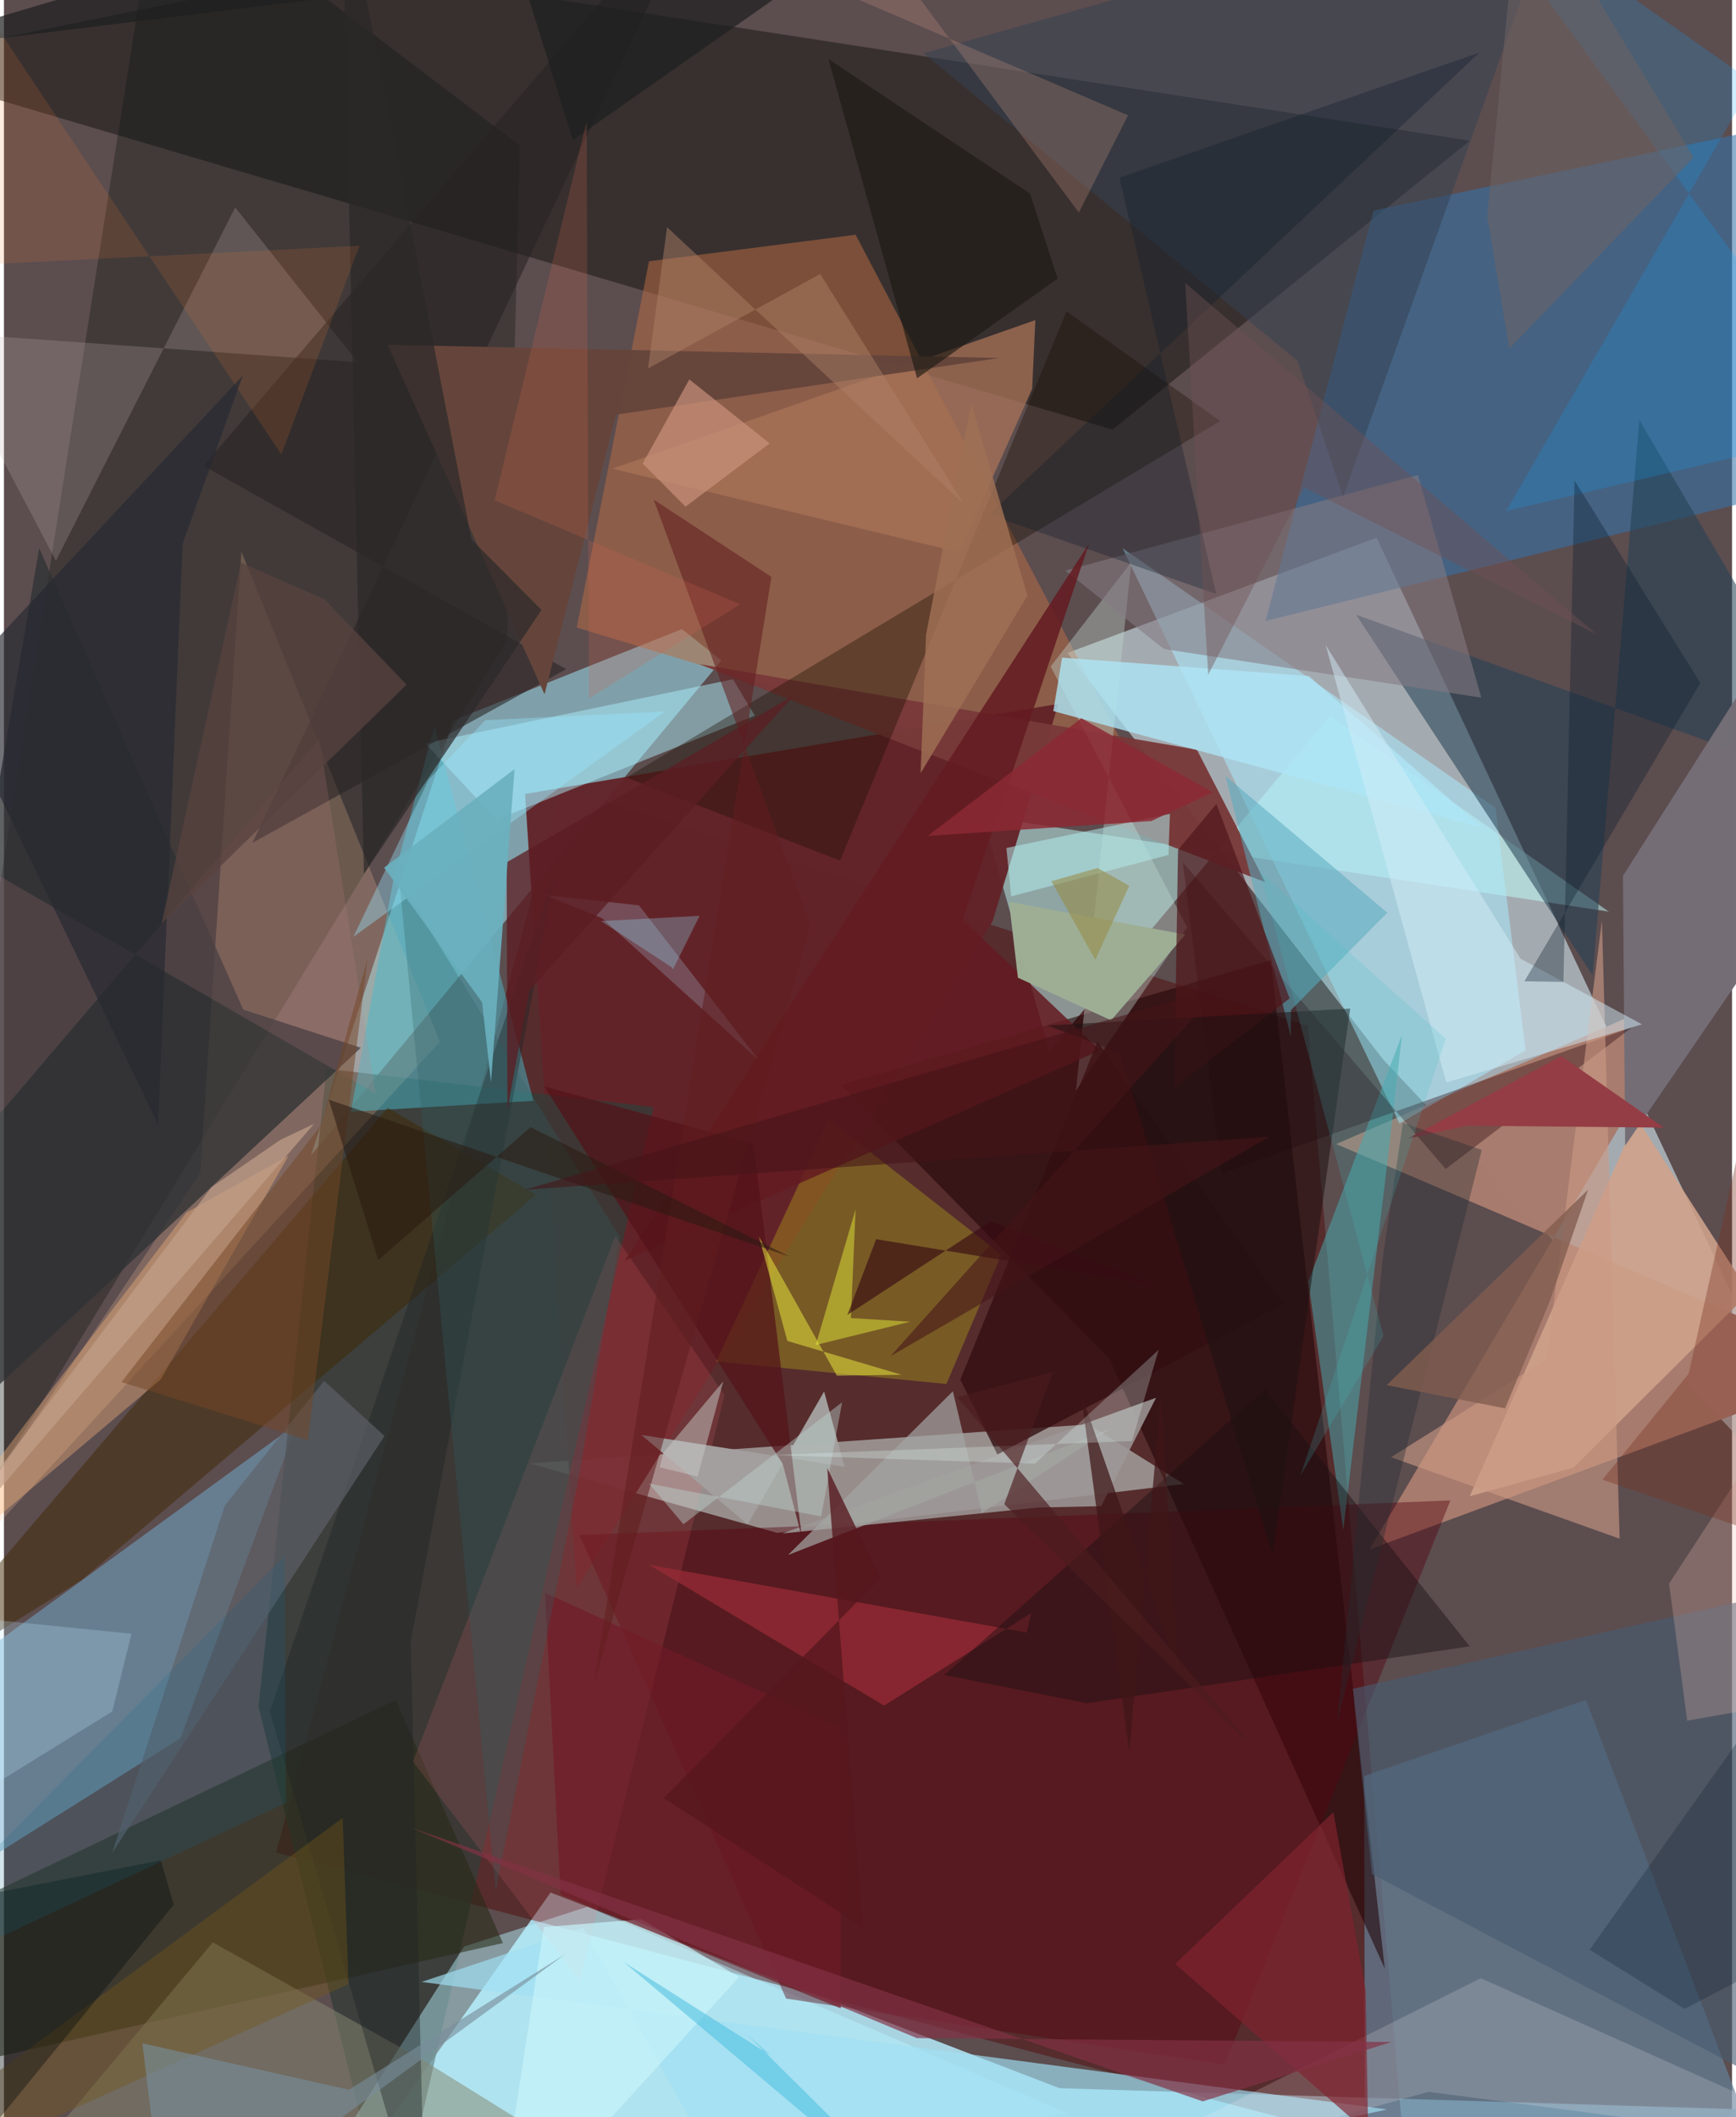 <svg xmlns="http://www.w3.org/2000/svg" width="228" height="278" viewBox="0 0 836 1024"><path fill="#5c4d4f" d="M0 0h836v1024H0z"/><path fill="#dff8ff" fill-opacity=".553" d="M664.057 260.049l-149.543 55.746L667.33 512.539 898 757.999z"/><path fill="#afe0ef" fill-opacity=".914" d="M898 1021.977l-731.665 32.138 98.085-138.756 246.253 94.633z"/><path fill="#500000" fill-opacity=".431" d="M131.63 895.947L269.55 381.02 630.7 496.1l46.594 543.793z"/><path fill="#9eebfe" fill-opacity=".525" d="M347.134 319.426l-198.55 239.273 68.783-210.253 110.58-44.184z"/><path fill="#d1e7e3" fill-opacity=".525" d="M254.296 707.796l119.78 33.59 196.702-23.636-46.175-28.824z"/><path fill="#a87c6e" fill-opacity=".996" d="M822.157 476.201L660.677 749.36 898 661.703 644.498 553.338z"/><path fill="#171612" fill-opacity=".514" d="M-62 30.69l598.312 177.088L709.165 68.034 166.904-15.753z"/><path fill="#c1fffb" fill-opacity=".494" d="M473.603 394.79l302.803 46.155-134.855-94.673L505.803 508.33z"/><path fill="#3472aa" fill-opacity=".561" d="M610.324 300.322l52.257-198.464L860.85 60.367 898 229.282z"/><path fill="#b96b44" fill-opacity=".522" d="M277.083 303.536l34.985-177.177 99.943-12.816L556.1 388.012z"/><path fill="#647f98" fill-opacity=".706" d="M658.372 1024.811L865.782 1086 765.295 822.22l-107.256 36.755z"/><path fill="#111712" fill-opacity=".349" d="M-62 809.964l305.382-500.593 6.252-238.952L75.137-62z"/><path fill="#622328" fill-opacity=".957" d="M510.094 340.433l-258 43.565 24.936 384.17L478.3 445.55z"/><path fill="#210204" fill-opacity=".565" d="M404.816 524.721l129.826 132.243 133.37 295.191-55.14-487.752z"/><path fill="#73afcf" fill-opacity=".506" d="M85.37 840.727l56.448-152.22-155.153 113.006-32.598 121.8z"/><path fill="#343b37" fill-opacity=".78" d="M314.275 535.446L187.91 1086l-64.776-260.464 32.887-308.625z"/><path fill="#ffc99d" fill-opacity=".22" d="M210.928 503.903L-62 801.72 94.962 567.332l19.911-300.522z"/><path fill="#acedff" fill-opacity=".529" d="M721.546 390.74l14.572 117.275-61.017 35.408-134.005-278.31z"/><path fill="#b9f5ff" fill-opacity=".463" d="M222.583 941.483l59.7-19.263 232.677 99.951L130.205 1086z"/><path fill="#783939" fill-opacity=".957" d="M440.121 361.841l170.033 64.81-33.035-64.05-240.815-41.417z"/><path fill="#d5da12" fill-opacity=".267" d="M344.564 658.488l54.562-116.933 83.384 65.188-26.564 62.634z"/><path fill="#262917" fill-opacity=".561" d="M241.373 939.782L-4.621 995.124-62 942.412l251.523-120.173z"/><path fill="#48bbcb" fill-opacity=".49" d="M167.828 537.727l88.295-5.304-47.847-181.177-19.63 72.88z"/><path fill="#244054" fill-opacity=".561" d="M898 385.091L654.123 297.32l114.44 174.44 22.612-268.556z"/><path fill="#c0d9d1" fill-opacity=".384" d="M506.368 322.368L545.39 271.9l-26.804 255.645 53.853-79.03z"/><path fill="#cfa28b" fill-opacity=".886" d="M789.86 540.687l-80.753 182.996 50.152-13.83 85.028-84.617z"/><path fill="#aef2ff" fill-opacity=".478" d="M352.68 328.53l-148.807 30.996 34.38 36.936 125.011-50.343z"/><path fill="#56040f" fill-opacity=".424" d="M378.385 966.635l212.179 32.07 109.174-272.99-421.32 16.71z"/><path fill="#746d76" fill-opacity=".992" d="M898 243.247v145.01L784.277 554.105l-1.054-130.518z"/><path fill="#402701" fill-opacity=".494" d="M-62 826.262L185.608 535.82l71.778 42.059L37.795 764.084z"/><path fill="#2f3235" fill-opacity=".769" d="M115.75 488.31l56.902 18.45L-62 725.364l79.057-460.17z"/><path fill="#a0dff2" fill-opacity=".671" d="M280.378 932.456L365.864 1086l303.299-65.747L202.04 958.59z"/><path fill="#a77357" fill-opacity=".753" d="M498.956 154.818l-1.535 33.276-35.324 79.026-167.757-40.434z"/><path fill="#1b0e01" fill-opacity=".369" d="M404.505 416.256l-103.34-40.219 287.233-172.414-74.37-53.039z"/><path fill="#49a8ae" fill-opacity=".525" d="M630.998 619.895l45.357-119.473-6.584 57.394-21.847 182.094z"/><path fill="#848671" fill-opacity=".522" d="M201.367 995.59l-100.342-56.138-97.212 116.273L347.027 1086z"/><path fill="#fdba80" fill-opacity=".373" d="M88.153 586.56L-62 783.601 75.885 667.147l61.796-108.196z"/><path fill="#aee6f6" fill-opacity=".788" d="M631.217 326.977l84.006 73.4-207.578-56.446 4.25-25.84z"/><path fill="#847a83" fill-opacity=".576" d="M561.113 313.908l-47.659-37.924 170.625-46.257 30.623 107.696z"/><path fill="#26000b" fill-opacity=".361" d="M697.449 565.407l90.113-68.492-198.495 70.6-18.768-150.43z"/><path fill="#ff727f" fill-opacity=".141" d="M278.566 958.357l70.023-283.605-52.868-76.896-97.859 254.139z"/><path fill="#9d9997" fill-opacity=".859" d="M530.778 728.489l-30.425.648-123.86 12.568 180.88-65.671z"/><path fill="#c0b3b0" fill-opacity=".235" d="M-33.01 160.638l58.157 110.574 86.734-170.926 59.224 74.89z"/><path fill="#282323" fill-opacity=".58" d="M271.987 323.66L96.528 225.319 342.445-62 120.157 407.689z"/><path fill="#a39f9e" fill-opacity=".996" d="M308.324 694.025l98.323 15.366-9.875-36.39-36.983 64.255z"/><path fill="#485c71" fill-opacity=".616" d="M898 1030.786L661.766 906.413l-9.172-89.605 238.983-53.764z"/><path fill="#fff5fd" fill-opacity=".176" d="M499.628 1064.357l189.527-52.618L898 1038.996l-183.562-82.214z"/><path fill="#992a36" fill-opacity=".741" d="M312.21 756.868l182.567 32.726 2.096-9.31-71.115 44.663z"/><path fill="#08a3ff" fill-opacity=".196" d="M898 206.818l-171.286 40.383L846.182 39.909 701.338-62z"/><path fill="#cc9985" fill-opacity=".612" d="M781.617 744.21l-8.562-299.093-26.778 212.348-75.26 47.342z"/><path fill="#354252" fill-opacity=".518" d="M756.068-62L444.897 25.77l180.978 148.822 21.93 65.731z"/><path fill="#191011" fill-opacity=".427" d="M709.082 796.268L610.038 672.04 455 810.13l68.89 13.633z"/><path fill="#65453b" fill-opacity=".988" d="M296.106 200.552l185.302-27.396-295.816-6.405L261.51 335.82z"/><path fill="#d3edf9" fill-opacity=".49" d="M697.76 523.563l94.662-28.12-58.72-31.724-94.309-151.758z"/><path fill="#641b21" fill-opacity=".855" d="M530.315 508.014l-229.93 101.694L524.93 262.921l-61.1 181.862z"/><path fill="#b3eaeb" fill-opacity=".545" d="M564.068 393.628l-.722 19.881-76.1 20.052-2.292-23.428z"/><path fill="#897d8e" fill-opacity=".475" d="M289.34 444.083l-27.353-11.122 45.227 4.934 58.03 74.942z"/><path fill="#59acbf" fill-opacity=".549" d="M590.886 375.207l78.355 66.243-46.632 47.072-.038 13.038z"/><path fill="#330f11" fill-opacity=".792" d="M618.891 630.724l-89.864-127.053-66.34 163.64 17.9 36.149z"/><path fill="#a3a4a2" fill-opacity=".718" d="M459.057 672.903l-79.786 79.23 155.382-60.78-61.563 40.494z"/><path fill="#943d45" d="M707.642 544.465l-28.36 6.209 74.1-39.895 49.654 34.612z"/><path fill="#091c2e" fill-opacity=".341" d="M735.553 474.625l18.885.282 5.376-242.477 60.824 97.895z"/><path fill="#f2c1b3" fill-opacity=".251" d="M898 817.456l-83.702 14.768-8.754-66.31L898 624.326z"/><path fill="#c69481" fill-opacity=".282" d="M543.787 55.776L520 102.805 439.898-4.893 269.403-62z"/><path fill="#531319" fill-opacity=".737" d="M261.403 525.442L376.782 708.09l9.195 35.376-23.341-190.144z"/><path fill="#9dae95" fill-opacity=".992" d="M486.21 436.177l85.318 15.838-35.933 41.474-45.065-20.61z"/><path fill="#cb937c" fill-opacity=".675" d="M370.434 214.463l-40.721 30.608-20.721-20.903 22.57-40.663z"/><path fill="#c7f3fa" fill-opacity=".714" d="M237.484 1086l118.129-129.797-47.275-27.936-47.172 3.789z"/><path fill="#1d2225" fill-opacity=".392" d="M196.758 793.81l7.12 292.19-75.268-258.14 138.393-407.143z"/><path fill="#c38488" fill-opacity=".188" d="M179.753 528.896l-27.18-171.525L-62 608.978V389.127z"/><path fill="#721b27" fill-opacity=".663" d="M261.71 770.279l7.56 146.08 135.506 55.013-.067-135.64z"/><path fill="#4f1519" fill-opacity=".69" d="M566.122 525.941l1.864-114.867 18.582-22.27 35.39 94.11z"/><path fill="#eeed3f" fill-opacity=".506" d="M402.93 665.355l31.287-.426-55.24-16.36-13.77-50.523z"/><path fill="#2e6066" fill-opacity=".282" d="M278.22 713.843l19.722-115.525L191.307 426.16l46.532 488.596z"/><path fill="#611d20" fill-opacity=".557" d="M314.316 241.657l56.95 37.378-85.89 535.571 104.869-367.174z"/><path fill="#1d1a14" fill-opacity=".643" d="M509.757 134.788l-68.009 48.165-42.887-154.4 97.541 65.114z"/><path fill="#0f1b2b" fill-opacity=".318" d="M476.548 248.88l109.99 38.463-46.894-201.407L713.8 25.416z"/><path fill="#5e6269" fill-opacity=".659" d="M52.367 896.121l54.502-168.007 48-60.24 29.233 26.657z"/><path fill="#9f7054" fill-opacity=".831" d="M446.088 306.79l-2.647 67.202 51.706-85.936-27.195-92.899z"/><path fill="#82232f" fill-opacity=".671" d="M643.14 876.49l15.6 86.204 1.229 68.963-93.379-81.776z"/><path fill="#5c1d23" fill-opacity=".765" d="M243.19 417.084l.36 119.722 10.549-57.594 127.735-142.68z"/><path fill="#c0e7ff" fill-opacity=".247" d="M-27.168 781.237l88.852 8.935-9.288 37.608-66.459 41.131z"/><path fill="#74571b" fill-opacity=".396" d="M-27.61 1020.164L-62 1063.33l228.698-103.618-2.835-80.444z"/><path fill="#99e8ff" fill-opacity=".376" d="M232.89 348.332l86.835-4.196L169.05 453.083l36.525-76.184z"/><path fill="#252c31" fill-opacity=".373" d="M714.926 556.185l-69.992 276.888 22.092-224.36 9.731-65.666z"/><path fill="#744728" fill-opacity=".514" d="M175.84 463.96l-22.571 80.498-96.386 123.989 90.143 28.105z"/><path fill="#2b2929" fill-opacity=".702" d="M226.19 260.91L163.36-62l10.773 484.673 85.923-127.65z"/><path fill="#6d6362" fill-opacity=".549" d="M717.54 104.53l10.663 64.109 89.222-92.507L733.845-62z"/><path fill="#ad8167" fill-opacity=".467" d="M311.566 178.22l9.228-68.34 143.421 133.682-69.328-111.067z"/><path fill="#040d0c" fill-opacity=".376" d="M82.115 921.224L-52.3 1086l17.384-164.482L75.87 899.743z"/><path fill="#7a3425" fill-opacity=".376" d="M815.011 664.43l38.412-171.91L898 758.413l-124.677-42.765z"/><path fill="#f57a32" fill-opacity=".149" d="M171.986 118.855L134.203 219.83-53.444-62-62 130.576z"/><path fill="#252931" fill-opacity=".655" d="M74.565 543.846L86.428 263l29.058-81.284L-26.63 333.885z"/><path fill="#1e2020" fill-opacity=".71" d="M419.373-33.315L-62 25.872 234.807-62l40.407 129.809z"/><path fill="#1f1111" fill-opacity=".541" d="M504.853 495.99l146.424-8.18-37.553 264.446-73.827-242.932z"/><path fill="#815d4f" fill-opacity=".788" d="M726.19 681.181l21.6-51.735 18.57-54.04-97.474 94.547z"/><path fill="#8c2934" fill-opacity=".839" d="M555.068 397.097l-108.115 7.19 74.26-56.886 63.52 35.825z"/><path fill="#57433e" fill-opacity=".757" d="M114.644 272.099l40.418 17.745 39.757 41.302L76.237 446.692z"/><path fill="#778d99" fill-opacity=".62" d="M166.907 1010.732l104.585-65.53L78.822 1086l-11.84-97.718z"/><path fill="#bdd4cf" fill-opacity=".42" d="M328.695 737.228l-16.599-19.656 83.235 15.863 10.15-55.225z"/><path fill="#56171d" fill-opacity=".773" d="M319.223 869.702L424.03 763.315l-25.762-53.3 17.147 222.021z"/><path fill="#c8cbc9" fill-opacity=".49" d="M317.282 709.674l1.647-6.923 29.074-34.677-12.434 46.133z"/><path fill="#401618" fill-opacity=".729" d="M520.965 673.754l23.406 173.097 15.35-171.412 8.434 133.14z"/><path fill="#eaf13c" fill-opacity=".463" d="M392.726 650.513l45.635-11.238-28.626-1.783 2.267-52.624z"/><path fill="#06192a" fill-opacity=".251" d="M898 758.897l-7.657 172.535-77.267 40.158-45.98-28.552z"/><path fill="#e9fffc" fill-opacity=".247" d="M558.603 652.858l-59.846 55.065-127.527-4.18 174.487-6.754z"/><path fill="#360b12" fill-opacity=".631" d="M477.318 590.643l-69.28 45.299 13.905-36.587 134.626 22.116z"/><path fill="#833244" fill-opacity=".675" d="M579.923 1016.36l91.312-28.718-229.58-1.87L196.65 883.88z"/><path fill="#4b1c1f" fill-opacity=".651" d="M483.918 727.506L604.3 845.022 461.198 675.685l46.305-12.132z"/><path fill="#ce654c" fill-opacity=".224" d="M282.95 337.902l73.265-45.63L237.37 241.98l44.519-183.263z"/><path fill="#3cc2c3" fill-opacity=".184" d="M697.554 502.443L627.166 713.71l40.257-67.577-59.998-224.617z"/><path fill="#6ab0be" fill-opacity=".914" d="M183.9 419.654l47.393 65.1 4.326 38.599 11.394-151.344z"/><path fill="#116792" fill-opacity=".184" d="M135.673 752.659L-62 952.659v12.534l198.457-93.238z"/><path fill="#978b44" fill-opacity=".565" d="M529.067 419.837l15.33 8.587-16.445 35.78-21.237-37.985z"/><path fill="#94e4fe" fill-opacity=".286" d="M323.646 468.864l12.885-25.91-47.677 2.536 34.018 22.221z"/><path fill="#48bcde" fill-opacity=".525" d="M462.408 1086L299.995 949.085l70.983 45.154-11.411-10.2z"/><path fill="#2a1b12" fill-opacity=".553" d="M380.174 607.835l-125.406-62.654-73.678 64.29-23.959-77.604z"/><path fill="#6f5254" fill-opacity=".424" d="M629.007 235.852l141.347 70.902L571.432 136.84l11.147 189.516z"/><path fill="#451517" fill-opacity=".565" d="M588.756 477.358L428.913 655.929l183.21-106.125-360.278 25.665z"/><path fill="#c2a08a" fill-opacity=".702" d="M100.451 574.158l33.33-22.89 16.23-7.694L-62 789.63z"/></svg>